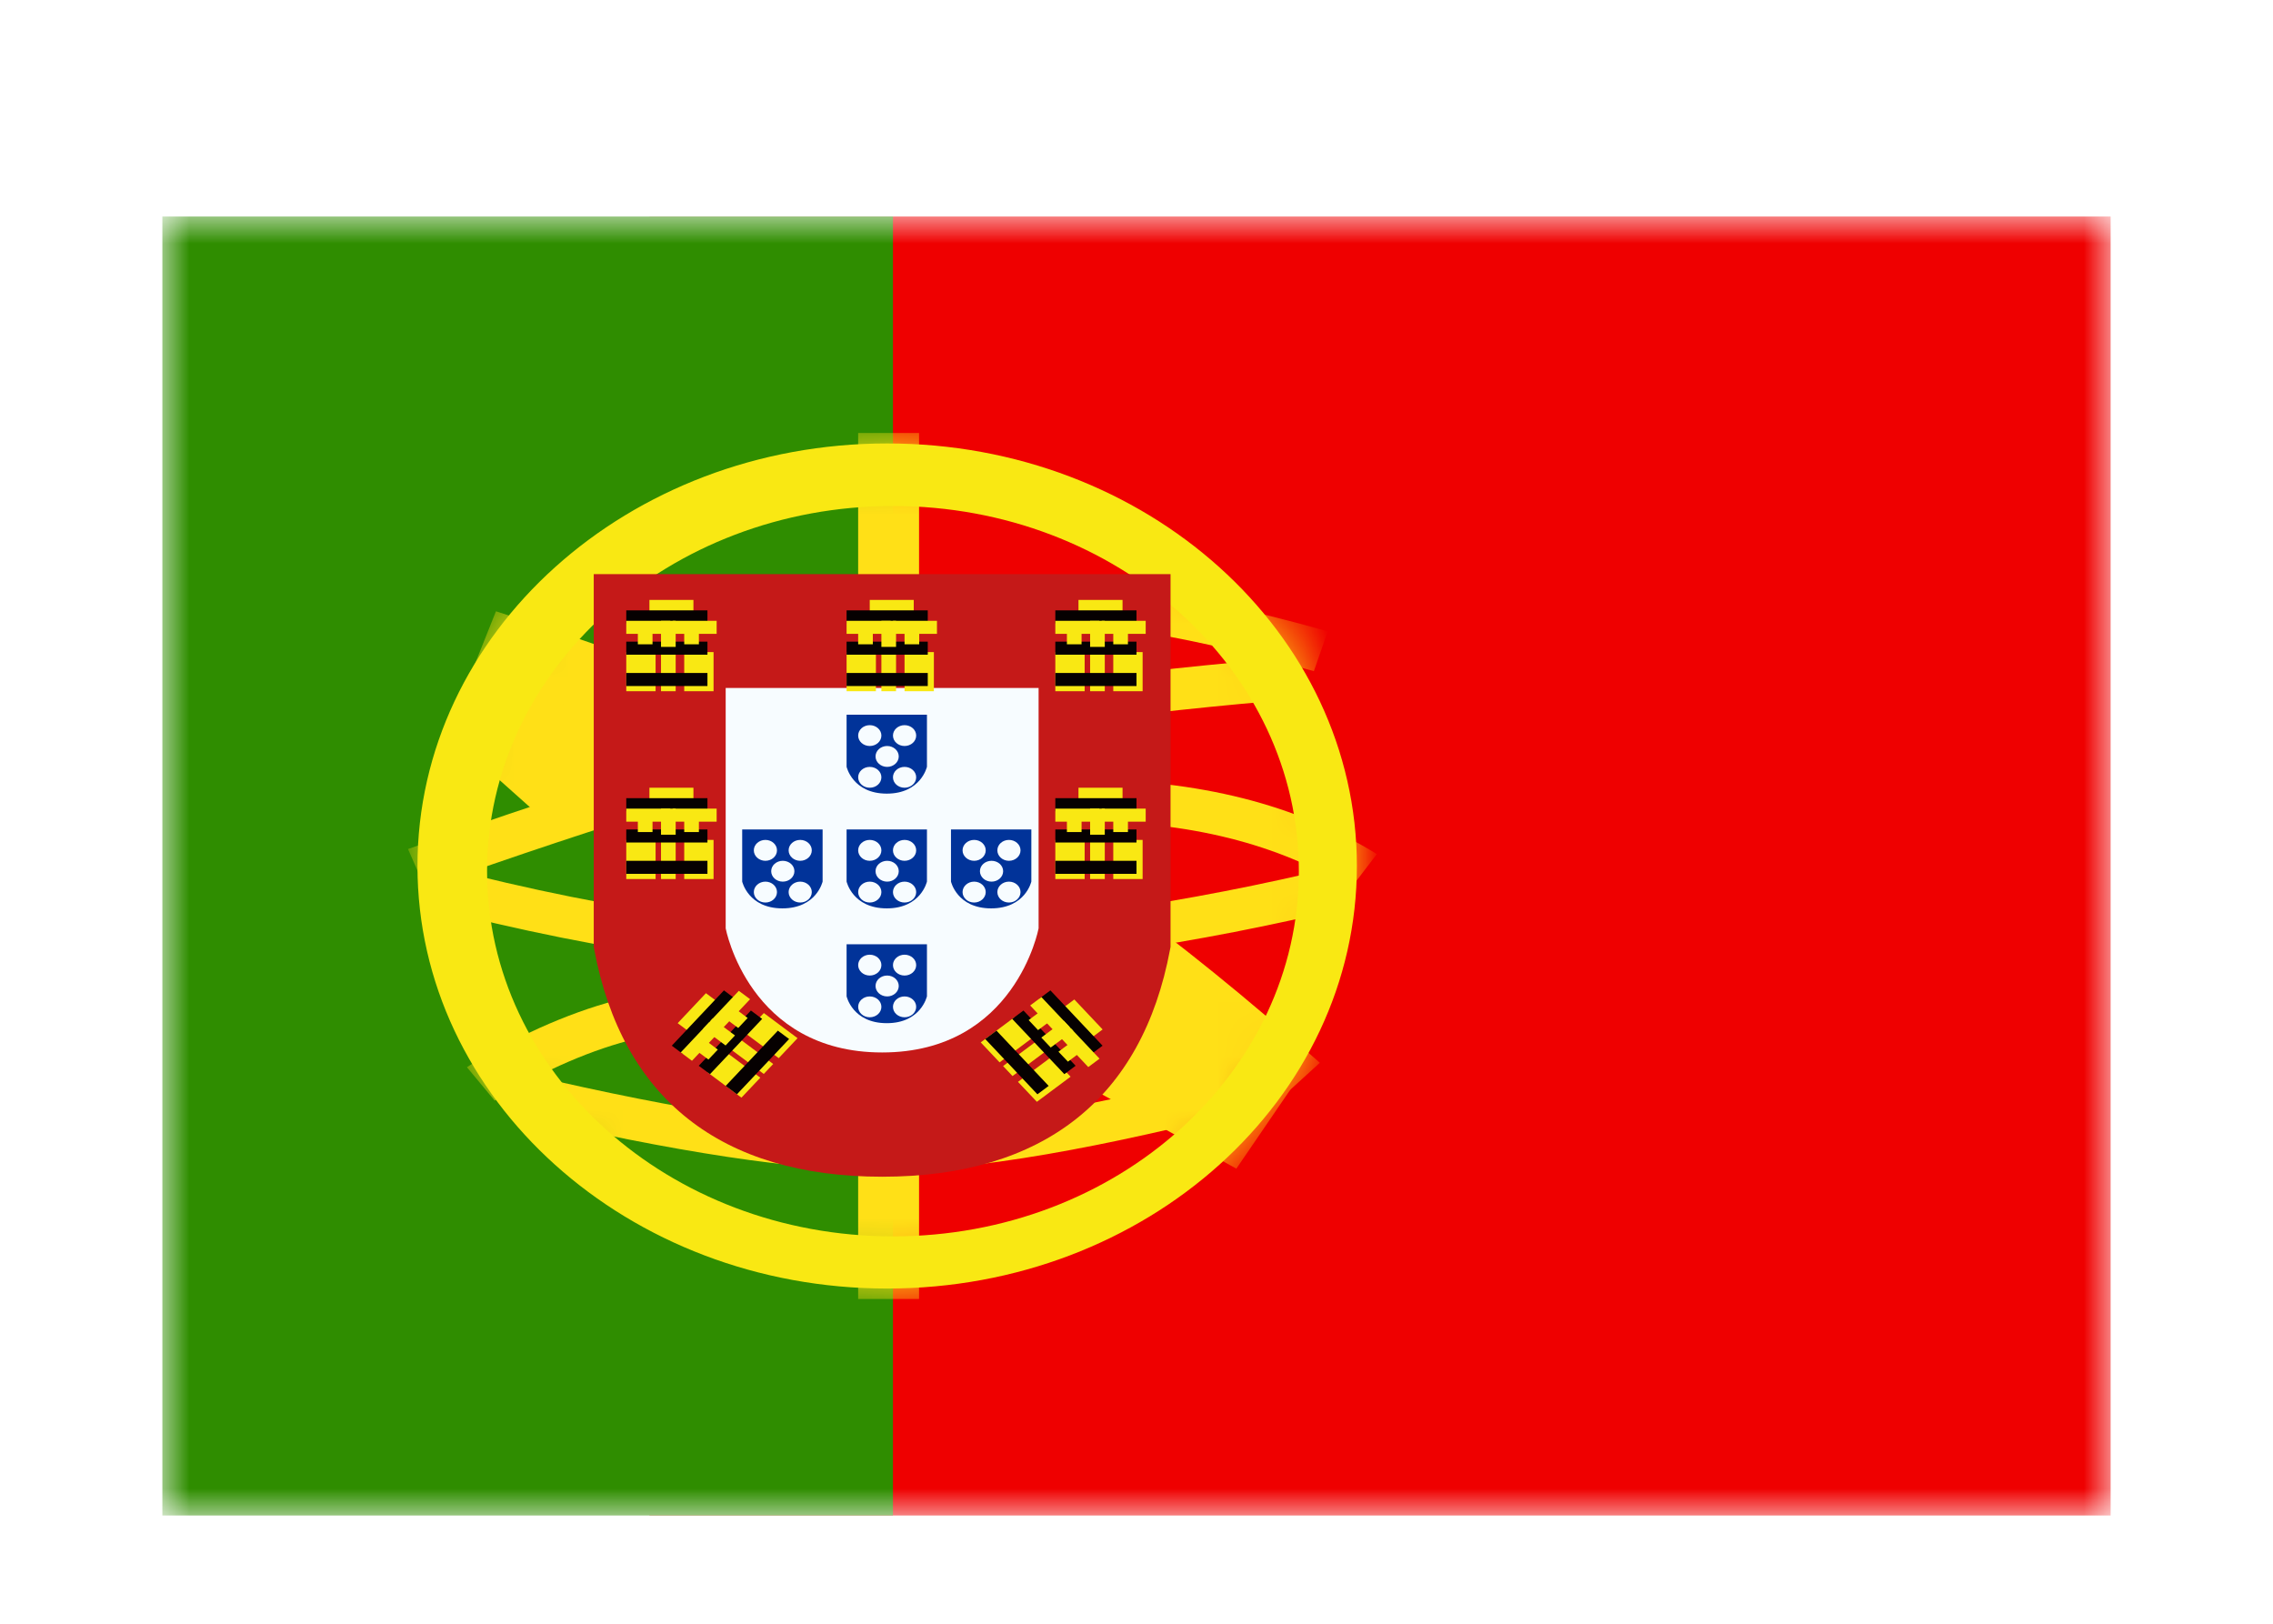 <svg width="42" height="30" viewBox="0 0 42 30" fill="none" xmlns="http://www.w3.org/2000/svg">
<g filter="url(#filter0_dd_5_7176)">
<mask id="mask0_5_7176" style="mask-type:alpha" maskUnits="userSpaceOnUse" x="3" y="2" width="36" height="24">
<rect x="3" y="2" width="36" height="24" fill="white"/>
</mask>
<g mask="url(#mask0_5_7176)">
<path fill-rule="evenodd" clip-rule="evenodd" d="M12 2H39V26H12V2Z" fill="#EF0000"/>
<path fill-rule="evenodd" clip-rule="evenodd" d="M3 2H16.5V26H3V2Z" fill="#2F8D00"/>
<mask id="mask1_5_7176" style="mask-type:alpha" maskUnits="userSpaceOnUse" x="7" y="6" width="19" height="16">
<path fill-rule="evenodd" clip-rule="evenodd" d="M16.393 21.807C11.6 21.807 7.714 18.312 7.714 14C7.714 9.688 11.6 6.193 16.393 6.193C21.186 6.193 25.072 9.688 25.072 14C25.072 18.312 21.186 21.807 16.393 21.807Z" fill="white"/>
</mask>
<g mask="url(#mask1_5_7176)">
<path fill-rule="evenodd" clip-rule="evenodd" d="M15.857 6H16.982V8.699H15.857V6Z" fill="#FFE017"/>
<path fill-rule="evenodd" clip-rule="evenodd" d="M15.857 19.494H16.982V22H15.857V19.494Z" fill="#FFE017"/>
<path d="M7.854 14.404L7.539 13.687C11.01 12.455 13.63 11.661 15.407 11.303C18.015 10.777 20.881 10.389 24.004 10.136L24.081 10.905C20.993 11.154 18.164 11.537 15.595 12.055C13.87 12.402 11.287 13.186 7.854 14.404Z" fill="#FFE017"/>
<path d="M24.534 9.664L24.278 10.4C21.655 9.664 19.518 9.347 17.876 9.445L17.819 8.676C19.583 8.571 21.818 8.902 24.534 9.664Z" fill="#FFE017"/>
<path d="M25.441 13.78L24.956 14.416C23.619 13.59 21.971 13.176 20.002 13.176V12.405C22.137 12.405 23.954 12.862 25.441 13.78Z" fill="#FFE017"/>
<path d="M24.715 14.011L24.936 14.755C22.053 15.45 19.347 15.843 16.816 15.936C14.268 16.029 11.298 15.634 7.904 14.753L8.142 14.012C11.453 14.872 14.334 15.255 16.781 15.166C19.246 15.075 21.89 14.691 24.715 14.011Z" fill="#FFE017"/>
<path d="M24.388 17.636L23.034 18.87C20.459 16.584 18.192 14.949 16.247 13.967C14.269 12.967 11.689 11.953 8.512 10.927L9.164 9.294C12.435 10.35 15.109 11.402 17.191 12.454C19.307 13.522 21.701 15.249 24.388 17.636Z" fill="#FFE017"/>
<path d="M9.141 18.335L8.628 17.718C8.7 17.669 8.827 17.589 9.003 17.488C9.294 17.32 9.617 17.152 9.964 16.995C10.921 16.564 11.88 16.295 12.796 16.27C12.84 16.269 12.885 16.268 12.929 16.268V17.039C12.893 17.039 12.857 17.04 12.821 17.041C12.05 17.062 11.203 17.299 10.348 17.685C10.03 17.828 9.733 17.983 9.466 18.136C9.374 18.19 9.292 18.239 9.221 18.284C9.18 18.309 9.153 18.327 9.141 18.335Z" fill="#FFE017"/>
<path d="M9.539 18.602L9.755 17.856C12.612 18.525 14.815 18.859 16.353 18.859C17.885 18.859 20.165 18.465 23.178 17.676L23.417 18.417C20.333 19.224 17.983 19.63 16.353 19.63C14.729 19.63 12.461 19.287 9.539 18.602Z" fill="#FFE017"/>
<path d="M8.425 11.694L9.783 10.462L11.771 12.236L10.414 13.468L8.425 11.694Z" fill="#FFE017"/>
<path d="M19.69 17.848L20.701 16.37L23.855 18.114L22.845 19.592L19.69 17.848Z" fill="#FFE017"/>
</g>
<path fill-rule="evenodd" clip-rule="evenodd" d="M7.714 14C7.714 18.312 11.6 21.807 16.393 21.807C21.186 21.807 25.072 18.312 25.072 14C25.072 9.688 21.186 6.193 16.393 6.193C11.6 6.193 7.714 9.688 7.714 14ZM24 14.096C24 17.823 20.642 20.843 16.5 20.843C12.358 20.843 9 17.823 9 14.096C9 10.37 12.358 7.349 16.5 7.349C20.642 7.349 24 10.37 24 14.096Z" fill="#F9E813"/>
<path d="M11.614 9.185V15.446C12.077 17.924 13.639 19.163 16.3 19.163C18.96 19.163 20.522 17.924 20.986 15.446V9.185H11.614Z" fill="white"/>
<path d="M10.971 8.607H21.629V15.494L21.62 15.542C21.105 18.294 19.28 19.741 16.3 19.741C13.32 19.741 11.495 18.294 10.98 15.542L10.971 15.494V8.607Z" fill="#C51918"/>
<path d="M13.409 10.711H19.191V15.152C19.191 15.152 18.762 17.445 16.3 17.445C13.838 17.445 13.409 15.152 13.409 15.152V10.711Z" fill="#F7FCFF"/>
<path fill-rule="evenodd" clip-rule="evenodd" d="M12 9.084H12.813V9.566H12V9.084Z" fill="#F9E813"/>
<path fill-rule="evenodd" clip-rule="evenodd" d="M11.572 9.277H13.072V9.518H11.572V9.277Z" fill="#060101"/>
<path fill-rule="evenodd" clip-rule="evenodd" d="M11.572 9.47H12.385V9.711H11.572V9.47Z" fill="#F9E813"/>
<path fill-rule="evenodd" clip-rule="evenodd" d="M12.429 9.47H13.242V9.711H12.429V9.47Z" fill="#F9E813"/>
<path fill-rule="evenodd" clip-rule="evenodd" d="M11.572 10.048H12.114V10.771H11.572V10.048Z" fill="#F9E813"/>
<path fill-rule="evenodd" clip-rule="evenodd" d="M12.643 10.048H13.185V10.771H12.643V10.048Z" fill="#F9E813"/>
<path fill-rule="evenodd" clip-rule="evenodd" d="M12.214 10.048H12.485V10.771H12.214V10.048Z" fill="#F9E813"/>
<path fill-rule="evenodd" clip-rule="evenodd" d="M11.572 9.855H13.072V10.096H11.572V9.855Z" fill="#060101"/>
<path fill-rule="evenodd" clip-rule="evenodd" d="M11.572 10.434H13.072V10.675H11.572V10.434Z" fill="#060101"/>
<path fill-rule="evenodd" clip-rule="evenodd" d="M11.786 9.663H12.057V9.904H11.786V9.663Z" fill="#F9E813"/>
<path fill-rule="evenodd" clip-rule="evenodd" d="M12.643 9.663H12.914V9.904H12.643V9.663Z" fill="#F9E813"/>
<path fill-rule="evenodd" clip-rule="evenodd" d="M12.214 9.47H12.485V9.952H12.214V9.47Z" fill="#F9E813"/>
<path fill-rule="evenodd" clip-rule="evenodd" d="M16.071 9.084H16.884V9.566H16.071V9.084Z" fill="#F9E813"/>
<path fill-rule="evenodd" clip-rule="evenodd" d="M15.643 9.277H17.143V9.518H15.643V9.277Z" fill="#060101"/>
<path fill-rule="evenodd" clip-rule="evenodd" d="M15.643 9.47H16.456V9.711H15.643V9.47Z" fill="#F9E813"/>
<path fill-rule="evenodd" clip-rule="evenodd" d="M16.5 9.47H17.313V9.711H16.5V9.47Z" fill="#F9E813"/>
<path fill-rule="evenodd" clip-rule="evenodd" d="M15.643 10.048H16.185V10.771H15.643V10.048Z" fill="#F9E813"/>
<path fill-rule="evenodd" clip-rule="evenodd" d="M16.714 10.048H17.256V10.771H16.714V10.048Z" fill="#F9E813"/>
<path fill-rule="evenodd" clip-rule="evenodd" d="M16.286 10.048H16.557V10.771H16.286V10.048Z" fill="#F9E813"/>
<path fill-rule="evenodd" clip-rule="evenodd" d="M15.643 9.855H17.143V10.096H15.643V9.855Z" fill="#060101"/>
<path fill-rule="evenodd" clip-rule="evenodd" d="M15.643 10.434H17.143V10.675H15.643V10.434Z" fill="#060101"/>
<path fill-rule="evenodd" clip-rule="evenodd" d="M15.857 9.663H16.128V9.904H15.857V9.663Z" fill="#F9E813"/>
<path fill-rule="evenodd" clip-rule="evenodd" d="M16.714 9.663H16.985V9.904H16.714V9.663Z" fill="#F9E813"/>
<path fill-rule="evenodd" clip-rule="evenodd" d="M16.286 9.47H16.557V9.952H16.286V9.47Z" fill="#F9E813"/>
<path fill-rule="evenodd" clip-rule="evenodd" d="M19.928 9.084H20.742V9.566H19.928V9.084Z" fill="#F9E813"/>
<path fill-rule="evenodd" clip-rule="evenodd" d="M19.5 9.277H21V9.518H19.5V9.277Z" fill="#060101"/>
<path fill-rule="evenodd" clip-rule="evenodd" d="M19.5 9.47H20.313V9.711H19.5V9.47Z" fill="#F9E813"/>
<path fill-rule="evenodd" clip-rule="evenodd" d="M20.357 9.47H21.17V9.711H20.357V9.47Z" fill="#F9E813"/>
<path fill-rule="evenodd" clip-rule="evenodd" d="M19.5 10.048H20.042V10.771H19.5V10.048Z" fill="#F9E813"/>
<path fill-rule="evenodd" clip-rule="evenodd" d="M20.571 10.048H21.113V10.771H20.571V10.048Z" fill="#F9E813"/>
<path fill-rule="evenodd" clip-rule="evenodd" d="M20.143 10.048H20.414V10.771H20.143V10.048Z" fill="#F9E813"/>
<path fill-rule="evenodd" clip-rule="evenodd" d="M19.5 9.855H21V10.096H19.5V9.855Z" fill="#060101"/>
<path fill-rule="evenodd" clip-rule="evenodd" d="M19.5 10.434H21V10.675H19.5V10.434Z" fill="#060101"/>
<path fill-rule="evenodd" clip-rule="evenodd" d="M19.714 9.663H19.985V9.904H19.714V9.663Z" fill="#F9E813"/>
<path fill-rule="evenodd" clip-rule="evenodd" d="M20.571 9.663H20.842V9.904H20.571V9.663Z" fill="#F9E813"/>
<path fill-rule="evenodd" clip-rule="evenodd" d="M20.143 9.47H20.414V9.952H20.143V9.47Z" fill="#F9E813"/>
<path fill-rule="evenodd" clip-rule="evenodd" d="M19.928 12.554H20.742V13.036H19.928V12.554Z" fill="#F9E813"/>
<path fill-rule="evenodd" clip-rule="evenodd" d="M19.5 12.747H21V12.988H19.5V12.747Z" fill="#060101"/>
<path fill-rule="evenodd" clip-rule="evenodd" d="M19.5 12.94H20.313V13.181H19.5V12.94Z" fill="#F9E813"/>
<path fill-rule="evenodd" clip-rule="evenodd" d="M20.357 12.94H21.17V13.181H20.357V12.94Z" fill="#F9E813"/>
<path fill-rule="evenodd" clip-rule="evenodd" d="M19.5 13.518H20.042V14.241H19.5V13.518Z" fill="#F9E813"/>
<path fill-rule="evenodd" clip-rule="evenodd" d="M20.571 13.518H21.113V14.241H20.571V13.518Z" fill="#F9E813"/>
<path fill-rule="evenodd" clip-rule="evenodd" d="M20.143 13.518H20.414V14.241H20.143V13.518Z" fill="#F9E813"/>
<path fill-rule="evenodd" clip-rule="evenodd" d="M19.5 13.325H21V13.566H19.5V13.325Z" fill="#060101"/>
<path fill-rule="evenodd" clip-rule="evenodd" d="M19.5 13.904H21V14.145H19.5V13.904Z" fill="#060101"/>
<path fill-rule="evenodd" clip-rule="evenodd" d="M19.714 13.133H19.985V13.373H19.714V13.133Z" fill="#F9E813"/>
<path fill-rule="evenodd" clip-rule="evenodd" d="M20.571 13.133H20.842V13.373H20.571V13.133Z" fill="#F9E813"/>
<path fill-rule="evenodd" clip-rule="evenodd" d="M20.143 12.94H20.414V13.422H20.143V12.94Z" fill="#F9E813"/>
<path fill-rule="evenodd" clip-rule="evenodd" d="M12 12.554H12.813V13.036H12V12.554Z" fill="#F9E813"/>
<path fill-rule="evenodd" clip-rule="evenodd" d="M11.572 12.747H13.072V12.988H11.572V12.747Z" fill="#060101"/>
<path fill-rule="evenodd" clip-rule="evenodd" d="M11.572 12.94H12.385V13.181H11.572V12.94Z" fill="#F9E813"/>
<path fill-rule="evenodd" clip-rule="evenodd" d="M12.429 12.94H13.242V13.181H12.429V12.94Z" fill="#F9E813"/>
<path fill-rule="evenodd" clip-rule="evenodd" d="M11.572 13.518H12.114V14.241H11.572V13.518Z" fill="#F9E813"/>
<path fill-rule="evenodd" clip-rule="evenodd" d="M12.643 13.518H13.185V14.241H12.643V13.518Z" fill="#F9E813"/>
<path fill-rule="evenodd" clip-rule="evenodd" d="M12.214 13.518H12.485V14.241H12.214V13.518Z" fill="#F9E813"/>
<path fill-rule="evenodd" clip-rule="evenodd" d="M11.572 13.325H13.072V13.566H11.572V13.325Z" fill="#060101"/>
<path fill-rule="evenodd" clip-rule="evenodd" d="M11.572 13.904H13.072V14.145H11.572V13.904Z" fill="#060101"/>
<path fill-rule="evenodd" clip-rule="evenodd" d="M11.786 13.133H12.057V13.373H11.786V13.133Z" fill="#F9E813"/>
<path fill-rule="evenodd" clip-rule="evenodd" d="M12.643 13.133H12.914V13.373H12.643V13.133Z" fill="#F9E813"/>
<path fill-rule="evenodd" clip-rule="evenodd" d="M12.214 12.94H12.485V13.422H12.214V12.94Z" fill="#F9E813"/>
<path fill-rule="evenodd" clip-rule="evenodd" d="M12.522 16.904L13.044 16.35L13.46 16.66L12.937 17.214L12.522 16.904Z" fill="#F9E813"/>
<path fill-rule="evenodd" clip-rule="evenodd" d="M12.413 17.32L13.377 16.298L13.584 16.453L12.62 17.475L12.413 17.32Z" fill="#060101"/>
<path fill-rule="evenodd" clip-rule="evenodd" d="M12.579 17.444L13.101 16.89L13.309 17.045L12.786 17.599L12.579 17.444Z" fill="#F9E813"/>
<path fill-rule="evenodd" clip-rule="evenodd" d="M13.129 16.86L13.652 16.306L13.86 16.461L13.337 17.015L13.129 16.86Z" fill="#F9E813"/>
<path fill-rule="evenodd" clip-rule="evenodd" d="M13.077 17.815L13.426 17.446L14.049 17.911L13.7 18.28L13.077 17.815Z" fill="#F9E813"/>
<path fill-rule="evenodd" clip-rule="evenodd" d="M13.766 17.086L14.114 16.717L14.737 17.181L14.389 17.55L13.766 17.086Z" fill="#F9E813"/>
<path fill-rule="evenodd" clip-rule="evenodd" d="M13.49 17.378L13.665 17.193L14.287 17.658L14.113 17.842L13.49 17.378Z" fill="#F9E813"/>
<path fill-rule="evenodd" clip-rule="evenodd" d="M12.911 17.691L13.875 16.67L14.083 16.825L13.119 17.846L12.911 17.691Z" fill="#060101"/>
<path fill-rule="evenodd" clip-rule="evenodd" d="M13.409 18.063L14.373 17.042L14.581 17.197L13.617 18.218L13.409 18.063Z" fill="#060101"/>
<path fill-rule="evenodd" clip-rule="evenodd" d="M12.883 17.422L13.057 17.237L13.264 17.392L13.09 17.576L12.883 17.422Z" fill="#F9E813"/>
<path fill-rule="evenodd" clip-rule="evenodd" d="M13.433 16.838L13.608 16.653L13.815 16.808L13.641 16.993L13.433 16.838Z" fill="#F9E813"/>
<path fill-rule="evenodd" clip-rule="evenodd" d="M12.992 17.006L13.166 16.821L13.581 17.131L13.407 17.316L12.992 17.006Z" fill="#F9E813"/>
<path fill-rule="evenodd" clip-rule="evenodd" d="M19.851 16.466L20.374 17.02L19.958 17.33L19.436 16.776L19.851 16.466Z" fill="#F9E813"/>
<path fill-rule="evenodd" clip-rule="evenodd" d="M19.409 16.298L20.373 17.32L20.166 17.475L19.201 16.453L19.409 16.298Z" fill="#060101"/>
<path fill-rule="evenodd" clip-rule="evenodd" d="M19.243 16.422L19.766 16.976L19.558 17.131L19.035 16.577L19.243 16.422Z" fill="#F9E813"/>
<path fill-rule="evenodd" clip-rule="evenodd" d="M19.794 17.006L20.317 17.56L20.109 17.715L19.587 17.161L19.794 17.006Z" fill="#F9E813"/>
<path fill-rule="evenodd" clip-rule="evenodd" d="M18.745 16.794L19.093 17.163L18.47 17.628L18.122 17.259L18.745 16.794Z" fill="#F9E813"/>
<path fill-rule="evenodd" clip-rule="evenodd" d="M19.433 17.524L19.782 17.893L19.159 18.357L18.81 17.988L19.433 17.524Z" fill="#F9E813"/>
<path fill-rule="evenodd" clip-rule="evenodd" d="M19.158 17.232L19.332 17.416L18.709 17.881L18.535 17.696L19.158 17.232Z" fill="#F9E813"/>
<path fill-rule="evenodd" clip-rule="evenodd" d="M18.911 16.67L19.875 17.691L19.667 17.846L18.703 16.825L18.911 16.67Z" fill="#060101"/>
<path fill-rule="evenodd" clip-rule="evenodd" d="M18.413 17.042L19.377 18.063L19.169 18.218L18.205 17.197L18.413 17.042Z" fill="#060101"/>
<path fill-rule="evenodd" clip-rule="evenodd" d="M19.215 16.692L19.389 16.877L19.181 17.032L19.007 16.847L19.215 16.692Z" fill="#F9E813"/>
<path fill-rule="evenodd" clip-rule="evenodd" d="M19.766 17.276L19.94 17.46L19.733 17.615L19.558 17.431L19.766 17.276Z" fill="#F9E813"/>
<path fill-rule="evenodd" clip-rule="evenodd" d="M19.657 16.86L19.831 17.045L19.415 17.354L19.241 17.17L19.657 16.86Z" fill="#F9E813"/>
<path fill-rule="evenodd" clip-rule="evenodd" d="M17.128 11.205H15.643V12.166C15.643 12.166 15.753 12.663 16.386 12.663C17.018 12.663 17.128 12.166 17.128 12.166V11.205ZM16.286 11.59C16.286 11.697 16.19 11.783 16.071 11.783C15.953 11.783 15.857 11.697 15.857 11.59C15.857 11.484 15.953 11.398 16.071 11.398C16.19 11.398 16.286 11.484 16.286 11.59ZM16.071 12.554C16.19 12.554 16.286 12.468 16.286 12.361C16.286 12.255 16.19 12.169 16.071 12.169C15.953 12.169 15.857 12.255 15.857 12.361C15.857 12.468 15.953 12.554 16.071 12.554ZM16.929 12.361C16.929 12.468 16.833 12.554 16.714 12.554C16.596 12.554 16.5 12.468 16.5 12.361C16.5 12.255 16.596 12.169 16.714 12.169C16.833 12.169 16.929 12.255 16.929 12.361ZM16.393 12.169C16.511 12.169 16.607 12.082 16.607 11.976C16.607 11.869 16.511 11.783 16.393 11.783C16.274 11.783 16.178 11.869 16.178 11.976C16.178 12.082 16.274 12.169 16.393 12.169ZM16.929 11.59C16.929 11.697 16.833 11.783 16.714 11.783C16.596 11.783 16.5 11.697 16.5 11.59C16.5 11.484 16.596 11.398 16.714 11.398C16.833 11.398 16.929 11.484 16.929 11.59Z" fill="#013399"/>
<path fill-rule="evenodd" clip-rule="evenodd" d="M17.128 13.325H15.643V14.287C15.643 14.287 15.753 14.783 16.386 14.783C17.018 14.783 17.128 14.287 17.128 14.287V13.325ZM16.286 13.711C16.286 13.817 16.19 13.904 16.071 13.904C15.953 13.904 15.857 13.817 15.857 13.711C15.857 13.604 15.953 13.518 16.071 13.518C16.19 13.518 16.286 13.604 16.286 13.711ZM16.071 14.675C16.19 14.675 16.286 14.588 16.286 14.482C16.286 14.376 16.19 14.289 16.071 14.289C15.953 14.289 15.857 14.376 15.857 14.482C15.857 14.588 15.953 14.675 16.071 14.675ZM16.929 14.482C16.929 14.588 16.833 14.675 16.714 14.675C16.596 14.675 16.5 14.588 16.5 14.482C16.5 14.376 16.596 14.289 16.714 14.289C16.833 14.289 16.929 14.376 16.929 14.482ZM16.393 14.289C16.511 14.289 16.607 14.203 16.607 14.096C16.607 13.99 16.511 13.904 16.393 13.904C16.274 13.904 16.178 13.99 16.178 14.096C16.178 14.203 16.274 14.289 16.393 14.289ZM16.929 13.711C16.929 13.817 16.833 13.904 16.714 13.904C16.596 13.904 16.5 13.817 16.5 13.711C16.5 13.604 16.596 13.518 16.714 13.518C16.833 13.518 16.929 13.604 16.929 13.711Z" fill="#013399"/>
<path fill-rule="evenodd" clip-rule="evenodd" d="M19.057 13.325H17.572V14.287C17.572 14.287 17.682 14.783 18.314 14.783C18.947 14.783 19.057 14.287 19.057 14.287V13.325ZM18.214 13.711C18.214 13.817 18.118 13.904 18 13.904C17.882 13.904 17.786 13.817 17.786 13.711C17.786 13.604 17.882 13.518 18 13.518C18.118 13.518 18.214 13.604 18.214 13.711ZM18 14.675C18.118 14.675 18.214 14.588 18.214 14.482C18.214 14.376 18.118 14.289 18 14.289C17.882 14.289 17.786 14.376 17.786 14.482C17.786 14.588 17.882 14.675 18 14.675ZM18.857 14.482C18.857 14.588 18.761 14.675 18.643 14.675C18.525 14.675 18.429 14.588 18.429 14.482C18.429 14.376 18.525 14.289 18.643 14.289C18.761 14.289 18.857 14.376 18.857 14.482ZM18.322 14.289C18.44 14.289 18.536 14.203 18.536 14.096C18.536 13.99 18.44 13.904 18.322 13.904C18.203 13.904 18.107 13.99 18.107 14.096C18.107 14.203 18.203 14.289 18.322 14.289ZM18.857 13.711C18.857 13.817 18.761 13.904 18.643 13.904C18.525 13.904 18.429 13.817 18.429 13.711C18.429 13.604 18.525 13.518 18.643 13.518C18.761 13.518 18.857 13.604 18.857 13.711Z" fill="#013399"/>
<path fill-rule="evenodd" clip-rule="evenodd" d="M15.2 13.325H13.714V14.287C13.714 14.287 13.825 14.783 14.457 14.783C15.089 14.783 15.2 14.287 15.2 14.287V13.325ZM14.357 13.711C14.357 13.817 14.261 13.904 14.143 13.904C14.025 13.904 13.929 13.817 13.929 13.711C13.929 13.604 14.025 13.518 14.143 13.518C14.261 13.518 14.357 13.604 14.357 13.711ZM14.143 14.675C14.261 14.675 14.357 14.588 14.357 14.482C14.357 14.376 14.261 14.289 14.143 14.289C14.025 14.289 13.929 14.376 13.929 14.482C13.929 14.588 14.025 14.675 14.143 14.675ZM15 14.482C15 14.588 14.904 14.675 14.786 14.675C14.668 14.675 14.572 14.588 14.572 14.482C14.572 14.376 14.668 14.289 14.786 14.289C14.904 14.289 15 14.376 15 14.482ZM14.464 14.289C14.583 14.289 14.679 14.203 14.679 14.096C14.679 13.99 14.583 13.904 14.464 13.904C14.346 13.904 14.25 13.99 14.25 14.096C14.25 14.203 14.346 14.289 14.464 14.289ZM15 13.711C15 13.817 14.904 13.904 14.786 13.904C14.668 13.904 14.572 13.817 14.572 13.711C14.572 13.604 14.668 13.518 14.786 13.518C14.904 13.518 15 13.604 15 13.711Z" fill="#013399"/>
<path fill-rule="evenodd" clip-rule="evenodd" d="M17.128 15.446H15.643V16.407C15.643 16.407 15.753 16.904 16.386 16.904C17.018 16.904 17.128 16.407 17.128 16.407V15.446ZM16.286 15.831C16.286 15.938 16.19 16.024 16.071 16.024C15.953 16.024 15.857 15.938 15.857 15.831C15.857 15.725 15.953 15.639 16.071 15.639C16.19 15.639 16.286 15.725 16.286 15.831ZM16.071 16.795C16.19 16.795 16.286 16.709 16.286 16.602C16.286 16.496 16.19 16.41 16.071 16.41C15.953 16.41 15.857 16.496 15.857 16.602C15.857 16.709 15.953 16.795 16.071 16.795ZM16.929 16.602C16.929 16.709 16.833 16.795 16.714 16.795C16.596 16.795 16.5 16.709 16.5 16.602C16.5 16.496 16.596 16.41 16.714 16.41C16.833 16.41 16.929 16.496 16.929 16.602ZM16.393 16.41C16.511 16.41 16.607 16.323 16.607 16.217C16.607 16.11 16.511 16.024 16.393 16.024C16.274 16.024 16.178 16.11 16.178 16.217C16.178 16.323 16.274 16.41 16.393 16.41ZM16.929 15.831C16.929 15.938 16.833 16.024 16.714 16.024C16.596 16.024 16.5 15.938 16.5 15.831C16.5 15.725 16.596 15.639 16.714 15.639C16.833 15.639 16.929 15.725 16.929 15.831Z" fill="#013399"/>
</g>
</g>
<defs>
<filter id="filter0_dd_5_7176" x="0" y="0" width="42" height="30" filterUnits="userSpaceOnUse" color-interpolation-filters="sRGB">
<feFlood flood-opacity="0" result="BackgroundImageFix"/>
<feColorMatrix in="SourceAlpha" type="matrix" values="0 0 0 0 0 0 0 0 0 0 0 0 0 0 0 0 0 0 127 0" result="hardAlpha"/>
<feOffset dy="1"/>
<feGaussianBlur stdDeviation="1"/>
<feColorMatrix type="matrix" values="0 0 0 0 0.063 0 0 0 0 0.094 0 0 0 0 0.157 0 0 0 0.06 0"/>
<feBlend mode="normal" in2="BackgroundImageFix" result="effect1_dropShadow_5_7176"/>
<feColorMatrix in="SourceAlpha" type="matrix" values="0 0 0 0 0 0 0 0 0 0 0 0 0 0 0 0 0 0 127 0" result="hardAlpha"/>
<feOffset dy="1"/>
<feGaussianBlur stdDeviation="1.5"/>
<feColorMatrix type="matrix" values="0 0 0 0 0.063 0 0 0 0 0.094 0 0 0 0 0.157 0 0 0 0.1 0"/>
<feBlend mode="normal" in2="effect1_dropShadow_5_7176" result="effect2_dropShadow_5_7176"/>
<feBlend mode="normal" in="SourceGraphic" in2="effect2_dropShadow_5_7176" result="shape"/>
</filter>
</defs>
</svg>
